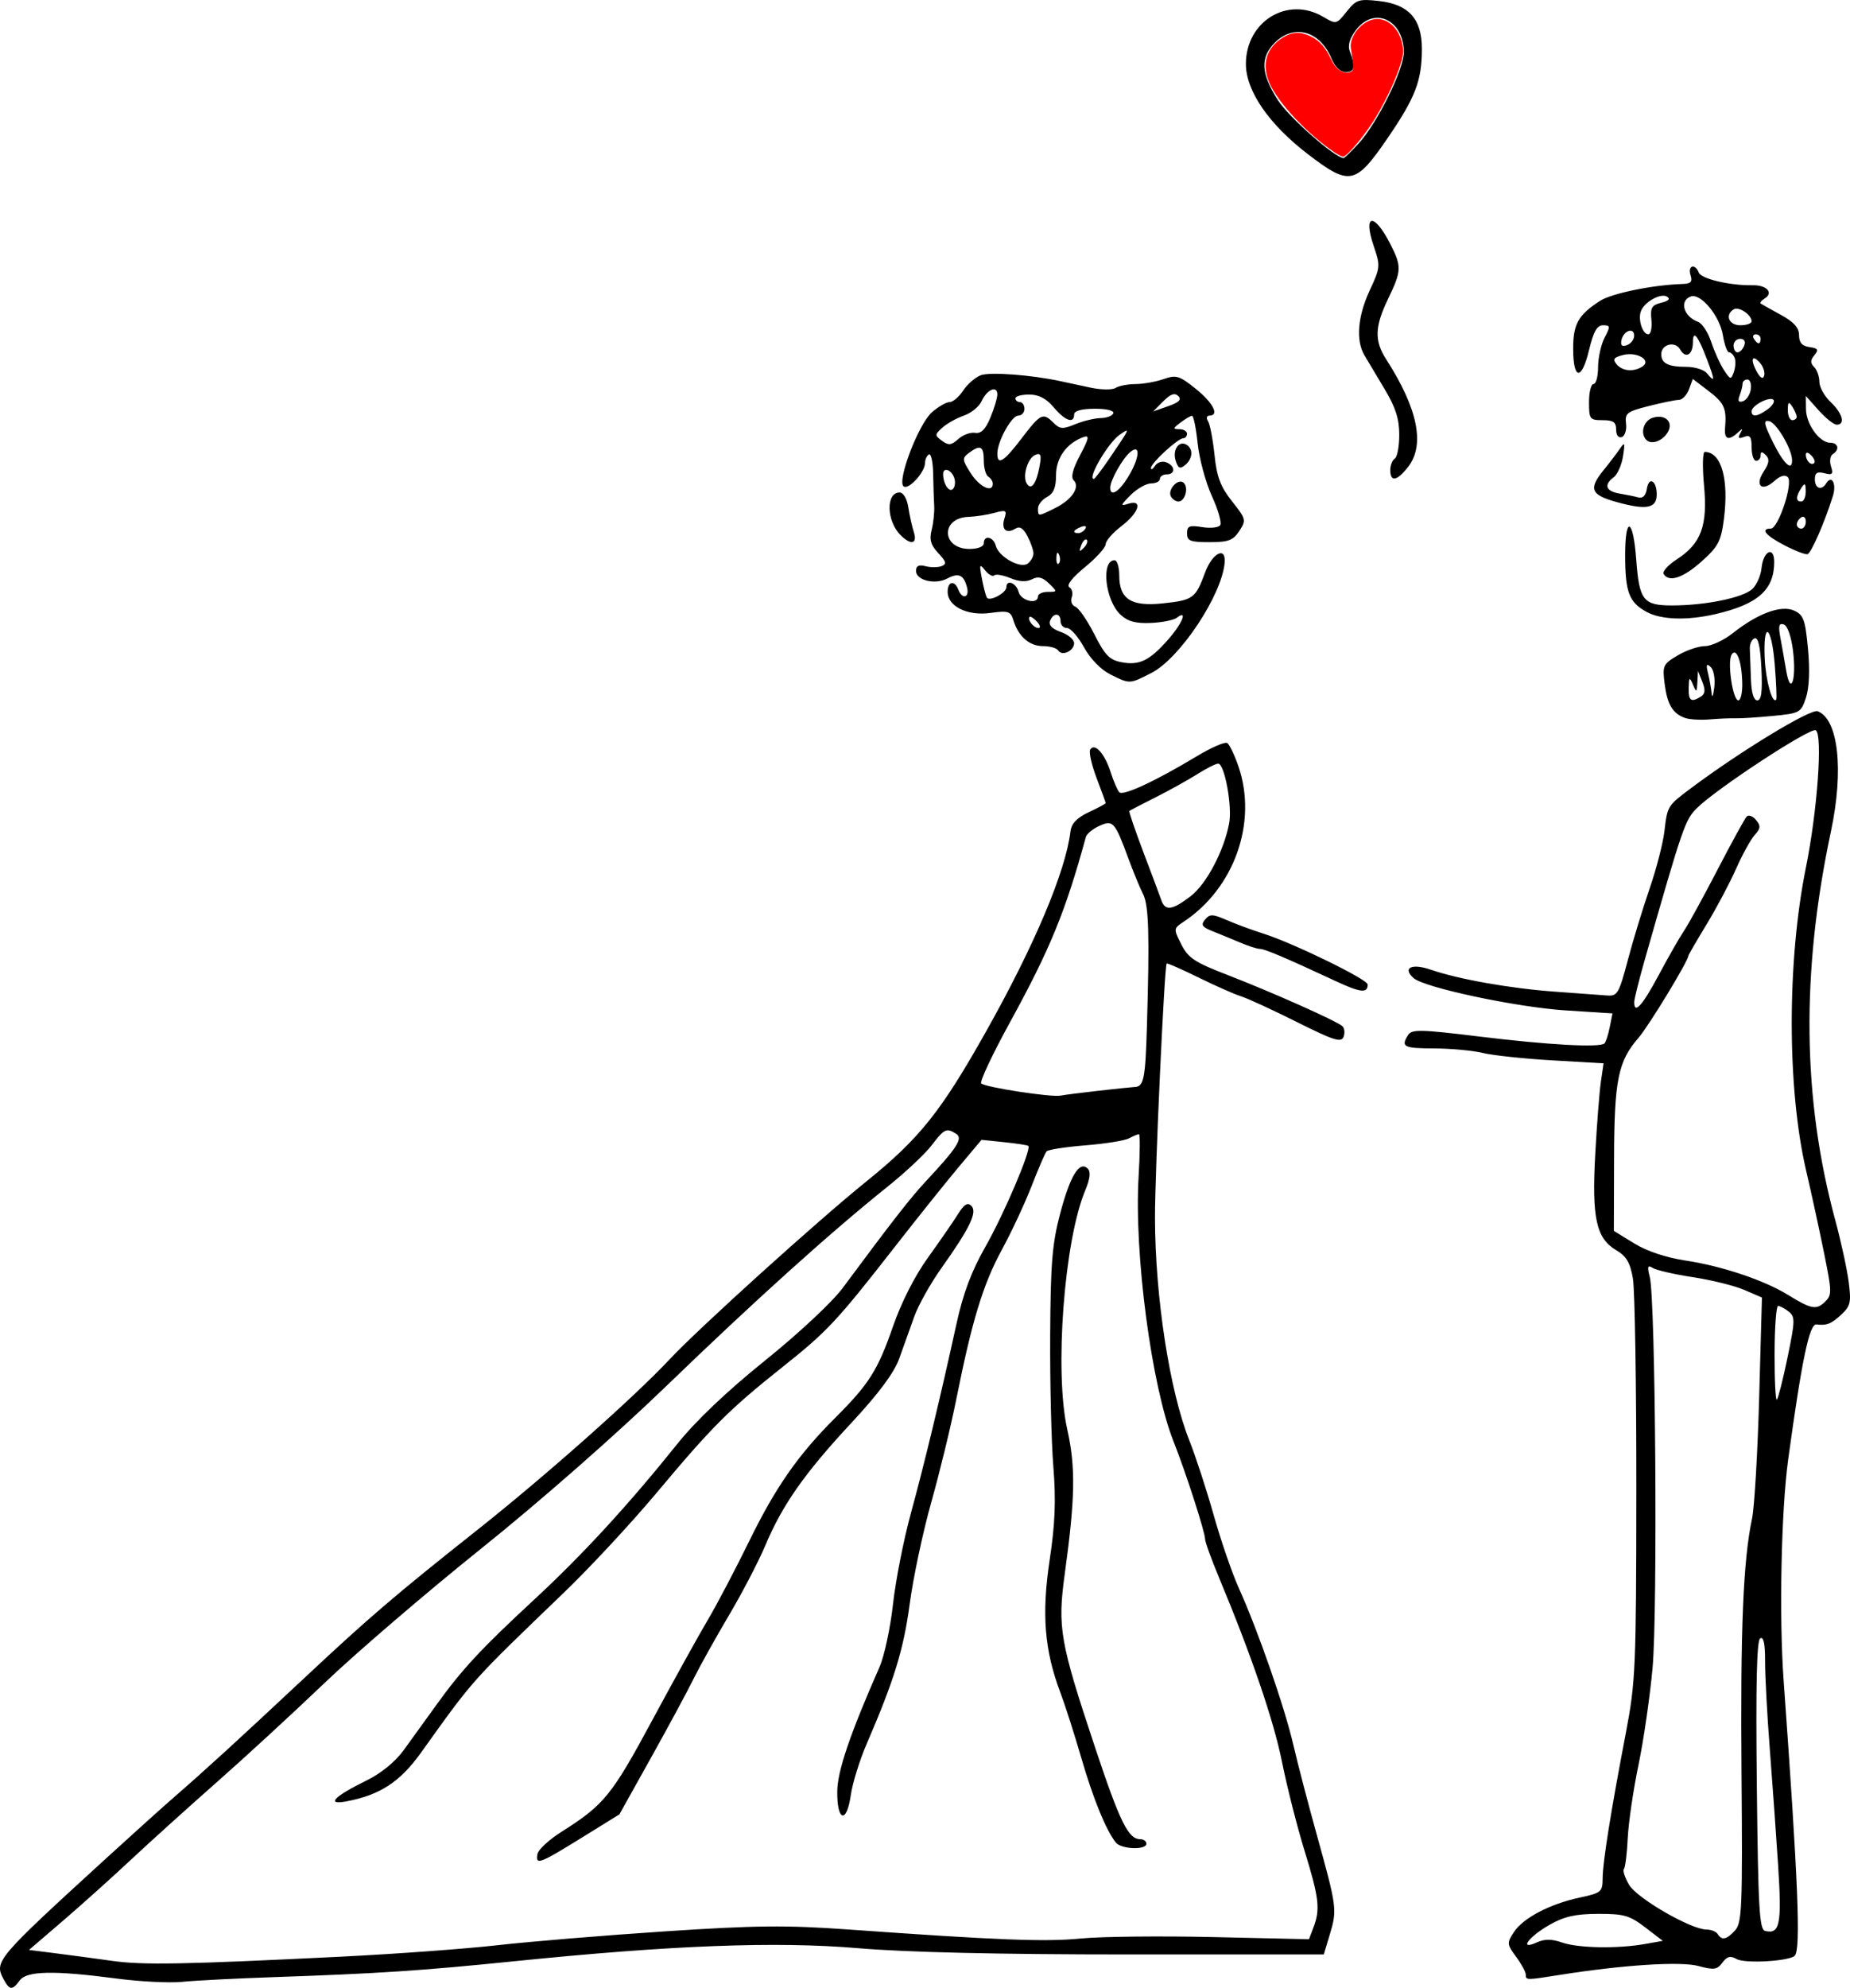 <?xml version="1.0" encoding="UTF-8" standalone="no"?>
<!-- Created with Inkscape (http://www.inkscape.org/) -->

<svg
   xmlns:dc="http://purl.org/dc/elements/1.1/"
   xmlns:cc="http://creativecommons.org/ns#"
   xmlns:rdf="http://www.w3.org/1999/02/22-rdf-syntax-ns#"
   xmlns:svg="http://www.w3.org/2000/svg"
   xmlns="http://www.w3.org/2000/svg"
   xmlns:sodipodi="http://sodipodi.sourceforge.net/DTD/sodipodi-0.dtd"
   xmlns:inkscape="http://www.inkscape.org/namespaces/inkscape"
   width="115.595mm"
   height="124.138mm"
   viewBox="0 0 409.587 439.86"
   id="svg2"
   version="1.1"
   inkscape:version="0.91 r13725"
   sodipodi:docname="novios.svg">
  <defs
     id="defs4" />
  <sodipodi:namedview
     id="base"
     pagecolor="#ffffff"
     bordercolor="#666666"
     borderopacity="1.0"
     inkscape:pageopacity="0.0"
     inkscape:pageshadow="2"
     inkscape:zoom="0.7"
     inkscape:cx="456.92483"
     inkscape:cy="59.429642"
     inkscape:document-units="px"
     inkscape:current-layer="layer1"
     showgrid="false"
     fit-margin-top="0"
     fit-margin-left="0"
     fit-margin-right="0"
     fit-margin-bottom="0"
     inkscape:window-width="1280"
     inkscape:window-height="776"
     inkscape:window-x="0"
     inkscape:window-y="24"
     inkscape:window-maximized="1" />
  <g
     inkscape:label="Layer 1"
     inkscape:groupmode="layer"
     id="layer1"
     transform="translate(-138.265,-158.461)">
    <path
       style="fill:#000000"
       d="m 139.051,596.396 c -2.106,-3.934 -1.638,-4.483 23.046,-27.029 5.761,-5.262 12.499,-11.322 14.974,-13.467 6.56,-5.686 13.931,-12.426 28.538,-26.096 14.363,-13.442 20.236,-18.468 38.147,-32.651 15.174,-12.015 34.904,-29.506 42.815,-37.955 6.4,-6.835 32.716,-30.615 43.5,-39.307 11.816,-9.524 16.576,-15.498 26.66,-33.456 10.633,-18.938 17.457,-35.135 18.537,-43.996 0.214,-1.761 1.409,-3.015 4.054,-4.258 2.062,-0.969 3.75,-1.871 3.749,-2.004 -2.8e-4,-0.133 -0.909,-2.633 -2.02,-5.555 -1.111,-2.922 -1.745,-5.757 -1.41,-6.299 0.974,-1.575 3.2,0.869 4.501,4.942 0.645,2.019 1.513,4.043 1.93,4.498 0.815,0.891 7.99,-2.442 17.24,-8.007 3.156,-1.899 6.152,-3.198 6.656,-2.886 0.505,0.312 1.634,2.672 2.511,5.244 4.212,12.361 -0.938,26.881 -12.173,34.321 -2.235,1.48 -2.242,1.547 -0.499,5 1.517,3.007 2.964,3.962 10.266,6.779 9.686,3.737 24.068,10.142 25.383,11.306 0.486,0.43 0.609,1.496 0.273,2.369 -0.512,1.334 -2.171,0.807 -10.383,-3.3 -5.375,-2.689 -10.898,-5.231 -12.273,-5.65 -1.375,-0.419 -5.604,-2.287 -9.398,-4.151 -3.794,-1.864 -6.994,-3.268 -7.112,-3.121 -0.508,0.637 -2.604,46.257 -2.586,56.269 0.032,17.529 3.247,38.332 7.621,49.31 1.383,3.47 3.806,10.895 5.385,16.5 1.579,5.605 4.092,12.89 5.584,16.19 4.194,9.276 10.087,26.203 12.012,34.5 0.957,4.125 3.304,13.125 5.216,20 4.445,15.983 4.53,16.626 2.912,22 l -1.355,4.5 -43.39,0 c -28.436,0 -49.011,-0.477 -59.701,-1.384 -18.172,-1.542 -41.192,-0.668 -76.188,2.893 -20.478,2.084 -30.051,2.717 -53,3.504 -8.525,0.292 -17.75,0.764 -20.5,1.049 -2.75,0.284 -9.275,-0.044 -14.5,-0.731 -13.896,-1.825 -19.886,-1.708 -21.441,0.419 -1.646,2.252 -2.246,2.204 -3.579,-0.288 z m 75.02,-4.985 c 11.825,-0.584 27.295,-1.72 34.378,-2.523 7.083,-0.804 23.733,-2.18 37,-3.058 20.108,-1.33 26.867,-1.4 40.622,-0.418 33.169,2.368 43.663,2.775 51.5,1.995 4.4,-0.438 17.562,-0.581 29.249,-0.317 l 21.249,0.479 1.001,-2.632 c 1.532,-4.031 1.248,-6.453 -1.994,-16.986 -1.647,-5.352 -3.884,-14.164 -4.97,-19.583 -1.849,-9.223 -6.757,-23.582 -13.951,-40.821 -1.696,-4.063 -3.083,-7.894 -3.083,-8.512 0,-1.548 -4.319,-14.913 -6.981,-21.6 -4.88,-12.262 -8.756,-41.587 -7.742,-58.581 0.309,-5.181 0.343,-9.419 0.076,-9.419 -0.267,0 -1.255,0.412 -2.194,0.914 -0.94,0.503 -5.298,1.202 -9.684,1.553 -4.387,0.351 -8.246,0.952 -8.577,1.336 -0.331,0.383 -1.826,3.847 -3.323,7.697 -1.497,3.85 -4.452,10.174 -6.567,14.053 -4.146,7.606 -6.612,15.678 -10.064,32.947 -1.209,6.05 -3.71,16.354 -5.558,22.898 -1.848,6.544 -3.999,16.669 -4.782,22.5 -1.362,10.154 -3.429,16.872 -9.57,31.102 -1.543,3.575 -3.114,8.664 -3.491,11.31 -0.908,6.373 -3.067,5.717 -2.983,-0.907 0.057,-4.544 2.801,-12.61 9.359,-27.515 1.062,-2.413 2.404,-8.663 2.982,-13.888 0.578,-5.225 2.345,-14.225 3.927,-20 2.978,-10.874 6.523,-25.587 10.119,-42 1.491,-6.803 3.317,-11.667 6.434,-17.134 4.126,-7.237 10.248,-21.633 9.476,-22.284 -0.198,-0.166 -2.609,-0.535 -5.359,-0.818 l -5,-0.516 -5,5.953 c -2.75,3.274 -8.925,10.981 -13.723,17.126 -13.416,17.184 -15.298,19.203 -25.39,27.237 -11.844,9.429 -15.491,13.075 -27.887,27.876 -5.5,6.567 -14.706,16.467 -20.459,22 -20.78,19.987 -19.82,18.912 -31.623,35.392 -4.659,6.506 -9.115,9.41 -16.578,10.807 -4.56,0.854 -2.648,-1.137 4.389,-4.569 3.253,-1.587 6.417,-4.141 8.27,-6.675 1.651,-2.258 4.905,-6.758 7.232,-10 5.694,-7.934 9.925,-12.488 21.873,-23.544 10.581,-9.792 20.817,-20.926 31.529,-34.296 4.127,-5.151 10.974,-11.656 19.468,-18.495 7.475,-6.019 14.855,-12.913 17.184,-16.054 10.868,-14.653 15.008,-19.963 18.383,-23.577 6.953,-7.444 8.286,-9.527 6.731,-10.511 -2.165,-1.37 -2.612,-1.162 -5.434,2.539 -1.45,1.901 -5.86,6.034 -9.801,9.185 -12.524,10.014 -29.502,25.308 -49.012,44.15 -11.098,10.718 -28.038,25.581 -40.916,35.897 -12.087,9.683 -27.678,23.052 -34.648,29.709 -6.97,6.657 -17.781,16.603 -24.025,22.103 -6.244,5.5 -14.775,13.203 -18.958,17.117 -4.183,3.914 -10.954,9.989 -15.047,13.5 l -7.442,6.383 5.942,0.751 c 3.268,0.413 8.867,1.163 12.442,1.667 6.836,0.964 15.789,0.799 51,-0.94 z m 43.189,-22.722 c 0.185,-0.959 2.58,-3.163 5.323,-4.896 9.43,-5.961 11.114,-8.028 20.062,-24.634 4.809,-8.924 10.35,-18.925 12.314,-22.225 1.964,-3.3 6.104,-11.175 9.199,-17.5 5.832,-11.918 10.85,-19.101 19.053,-27.271 7.412,-7.383 9.414,-10.54 12.695,-20.017 1.901,-5.49 4.848,-11.295 7.853,-15.47 2.646,-3.675 5.628,-7.994 6.627,-9.596 1.344,-2.156 2.109,-2.621 2.94,-1.79 1.373,1.373 -0.346,4.94 -6.633,13.765 -2.398,3.367 -5.105,8.2 -6.015,10.741 -0.91,2.541 -2.403,6.708 -3.318,9.261 -1.136,3.171 -4.495,7.688 -10.603,14.259 -10.386,11.173 -15.225,18.062 -19.051,27.118 -1.51,3.575 -5.145,10.55 -8.078,15.5 -2.932,4.95 -6.442,11.25 -7.8,14 -1.357,2.75 -5.609,10.625 -9.447,17.5 l -6.979,12.5 -8.416,5.212 c -9.29,5.753 -10.218,6.091 -9.727,3.544 z m 128.054,-2.506 c -2.172,-2.711 -5.021,-9.689 -7.654,-18.75 -1.518,-5.225 -3.611,-11.75 -4.651,-14.5 -3.503,-9.269 -4.152,-17.322 -2.357,-29.246 1.22,-8.106 1.421,-13.216 0.817,-20.754 -0.441,-5.5 -0.755,-18.55 -0.698,-29 0.088,-15.938 0.446,-20.287 2.221,-26.983 2.219,-8.37 4.279,-11.717 6.095,-9.901 0.707,0.707 0.528,2.232 -0.57,4.861 -4.653,11.137 -6.827,40.043 -3.971,52.806 1.884,8.422 1.771,15.146 -0.539,31.961 -1.639,11.934 -1.101,15.019 6.722,38.505 5.499,16.508 7.347,20.252 9.997,20.252 0.74,0 1.345,0.45 1.345,1 0,1.44 -5.568,1.234 -6.757,-0.25 z m -3.743,-166.373 c 3.85,-0.431 7.45,-0.805 8,-0.83 1.928,-0.089 2.281,-1.898 2.622,-13.426 0.6,-20.258 0.411,-26.76 -0.846,-29.223 -0.673,-1.319 -2.138,-4.872 -3.255,-7.897 -3.023,-8.19 -3.397,-8.605 -6.477,-7.202 -1.43,0.651 -2.754,1.751 -2.944,2.443 -4.502,16.48 -7.912,24.797 -16.83,41.051 -3.86,7.036 -6.711,13.1 -6.336,13.475 0.854,0.855 15.533,3.108 17.566,2.697 0.825,-0.167 4.65,-0.656 8.5,-1.088 z m 20.273,-43.017 c 3.502,-2.671 7.367,-9.962 8.558,-16.145 0.722,-3.746 -1.022,-13.215 -2.434,-13.215 -0.515,0 -2.622,1.064 -4.681,2.364 -2.059,1.3 -6.213,3.604 -9.23,5.12 -3.017,1.516 -5.607,2.861 -5.754,2.988 -0.148,0.127 1.251,4.236 3.107,9.13 1.857,4.894 3.651,9.686 3.987,10.648 0.842,2.412 2.399,2.197 6.447,-0.89 z m 74.227,238.6 c 0,-0.572 -0.967,-2.349 -2.149,-3.948 -2.04,-2.76 -2.065,-3.036 -0.485,-5.447 2.055,-3.136 7.95,-6.225 14.602,-7.652 4.751,-1.019 5.034,-1.257 5.05,-4.247 0.02,-3.593 1.781,-14.627 5.135,-32.167 2.162,-11.309 2.296,-14.418 2.321,-54 0.015,-23.1 -0.325,-44.049 -0.755,-46.553 -0.605,-3.524 -1.436,-4.94 -3.677,-6.263 -4.447,-2.627 -5.438,-7.109 -4.672,-21.135 0.362,-6.627 0.926,-13.889 1.254,-16.139 l 0.597,-4.091 -11.36,-0.657 c -6.248,-0.361 -13.16,-1.097 -15.36,-1.635 -2.2,-0.538 -7.037,-0.989 -10.75,-1.002 -6.829,-0.024 -7.462,-0.35 -5.795,-2.985 0.807,-1.277 2.798,-1.232 15.735,0.349 15.263,1.865 26.76,2.497 27.734,1.522 0.306,-0.306 0.829,-1.924 1.164,-3.597 l 0.608,-3.041 -10.348,-0.662 c -10.907,-0.698 -31.397,-5.055 -33.716,-7.17 -2.495,-2.275 -0.381,-3.292 3.83,-1.841 6.177,2.128 17.646,4.155 27.538,4.868 4.95,0.356 10.117,0.735 11.483,0.841 2.298,0.178 2.641,-0.405 4.6,-7.807 1.164,-4.4 3.335,-11.525 4.824,-15.833 1.489,-4.308 2.963,-9.999 3.277,-12.647 0.672,-5.677 0.671,-5.674 5.814,-9.526 11.012,-8.247 26.554,-17.688 28.126,-17.085 4.581,1.758 5.823,13.011 2.935,26.591 -6.632,31.186 -6.322,59.164 0.951,86 1.267,4.675 2.606,10.812 2.975,13.638 0.592,4.531 0.404,5.387 -1.596,7.25 -2.228,2.075 -3.256,2.486 -5.535,2.211 -1.565,-0.189 -3.227,7.747 -6.263,29.901 -1.548,11.292 -2.029,34.757 -1.004,48.913 3.213,44.357 3.826,59.508 2.459,60.874 -1.218,1.218 -11.014,1.78 -12.858,0.737 -1.393,-0.787 -2.122,-0.605 -3.157,0.79 -1.164,1.569 -1.88,1.67 -5.306,0.747 -3.966,-1.068 -16.721,-0.249 -30.726,1.972 -7.486,1.187 -7.5,1.187 -7.5,-0.074 z m 8.071,-7.085 c 3.564,1.242 12.28,1.391 18.346,0.314 l 3.917,-0.696 -3.917,-2.996 c -3.435,-2.627 -4.718,-2.994 -10.418,-2.976 -4.985,0.016 -7.48,0.577 -10.704,2.408 -4.694,2.666 -6.95,5.782 -2.826,3.903 1.716,-0.782 3.269,-0.77 5.601,0.043 z m 38.289,-2.72 c 1.501,-1.658 1.643,-5.182 1.405,-34.75 -0.258,-32.023 0.362,-47.023 2.329,-56.349 0.528,-2.506 1.238,-14.536 1.576,-26.733 l 0.615,-22.177 -3.893,-1.682 c -2.141,-0.925 -7.268,-2.197 -11.393,-2.826 -4.125,-0.629 -8.128,-1.547 -8.895,-2.04 -1.129,-0.725 -1.253,-0.343 -0.651,2.003 1.27,4.949 1.762,73.961 0.617,86.512 -0.583,6.389 -1.989,16.064 -3.125,21.501 -1.136,5.437 -2.204,12.714 -2.374,16.171 -0.169,3.457 -0.552,6.529 -0.85,6.826 -0.298,0.298 0.205,1.845 1.118,3.438 1.72,3.003 13.732,9.95 17.203,9.95 1.011,0 2.116,0.45 2.456,1 0.906,1.466 1.981,1.231 3.86,-0.845 z m 9.52,-14.155 c -0.443,-6.875 -1.28,-18.575 -1.859,-26 -0.58,-7.425 -1.047,-16.114 -1.038,-19.309 0.011,-3.963 -0.332,-5.594 -1.08,-5.131 -0.77,0.476 -0.994,10.155 -0.75,32.53 0.297,27.291 0.561,31.904 1.847,32.213 3.251,0.784 3.706,-1.478 2.88,-14.303 z m 2.083,-112.647 c 1.674,-8.074 1.695,-8.962 0.245,-10.103 -0.875,-0.688 -1.931,-1.25 -2.347,-1.25 -0.416,0 -0.766,4.786 -0.778,10.636 -0.012,5.85 0.218,10.396 0.512,10.103 0.294,-0.294 1.36,-4.517 2.369,-9.386 z m 8.121,-22.853 c -0.999,-4.95 -2.811,-13.275 -4.027,-18.5 -4.216,-18.119 -4.233,-46.273 -0.038,-67 2.547,-12.587 3.754,-29.404 2.18,-30.377 -1.163,-0.719 -22.013,12.935 -26.336,17.247 -2.591,2.584 -3.096,4.051 -11.408,33.13 -1.336,4.675 -2.435,9.062 -2.442,9.75 -0.028,2.841 1.786,0.839 5.439,-6 2.129,-3.987 4.638,-8.375 5.575,-9.75 0.937,-1.375 4.272,-7.45 7.411,-13.5 3.139,-6.05 6.054,-11.357 6.477,-11.792 0.423,-0.436 1.353,-0.09 2.065,0.769 1.072,1.292 1.02,1.866 -0.302,3.326 -0.879,0.971 -2.733,4.333 -4.121,7.471 -1.388,3.138 -4.331,8.682 -6.54,12.318 -2.209,3.637 -4.017,6.751 -4.017,6.92 0,1.114 -8.787,15.568 -11.035,18.152 -4.534,5.21 -5.372,9.352 -5.421,26.785 l -0.044,15.949 4.5,2.763 c 2.849,1.749 7.068,3.15 11.5,3.819 7.914,1.194 17.309,4.345 22.5,7.548 5.159,3.182 6.322,3.41 8.2,1.606 1.6,-1.537 1.593,-2.164 -0.116,-10.633 z M 433.964,375.548 c -10.872,-5.069 -15.687,-7.115 -16.75,-7.115 -0.591,0 -2.552,-0.627 -4.358,-1.394 -1.806,-0.767 -4.567,-1.903 -6.136,-2.525 -2.337,-0.926 -2.635,-1.392 -1.651,-2.578 1.045,-1.26 1.674,-1.241 4.852,0.14 2.008,0.873 5.604,2.201 7.992,2.952 6.588,2.07 23.159,10.143 23.159,11.282 0,1.982 -1.587,1.812 -7.108,-0.763 z m 77.312,-58.235 c -2.718,-1.006 -3.884,-2.985 -4.468,-7.59 -0.504,-3.968 -0.336,-4.328 2.922,-6.25 1.901,-1.122 4.604,-2.04 6.006,-2.04 1.402,0 4.189,-1.298 6.193,-2.884 5.531,-4.378 10.707,-6.272 13.571,-4.968 2.059,0.938 2.447,2.011 3.05,8.445 0.439,4.683 0.276,8.626 -0.446,10.814 -1.099,3.329 -1.345,3.464 -7.334,4.041 -3.408,0.328 -7.097,0.563 -8.197,0.523 -1.1,-0.041 -3.693,0.069 -5.761,0.245 -2.069,0.176 -4.559,0.024 -5.535,-0.337 z m 3.577,-4.723 c 0.929,-0.59 1.015,-1.478 0.313,-3.235 l -0.968,-2.422 -0.134,2.5 c -0.123,2.303 -0.201,2.343 -0.993,0.5 -0.762,-1.772 -0.867,-1.687 -0.93,0.75 -0.073,2.857 0.537,3.286 2.711,1.906 z m 2.156,-6.534 c -0.931,-0.864 -1.066,-0.548 -0.587,1.377 0.342,1.375 0.701,3.4 0.796,4.5 0.096,1.1 0.359,0.48 0.587,-1.377 0.23,-1.88 -0.123,-3.875 -0.796,-4.5 z m 6.993,3.627 c -0.091,-4.851 -1.292,-8.09 -2.36,-6.363 -0.998,1.614 0.256,10.113 1.492,10.113 0.516,0 0.907,-1.688 0.868,-3.75 z m 4.236,-3.303 c -0.226,-4.778 -0.708,-6.933 -1.491,-6.672 -0.636,0.212 -1.117,1.249 -1.068,2.305 0.049,1.056 0.157,4.057 0.241,6.67 0.098,3.051 0.599,4.751 1.402,4.752 0.914,0.002 1.16,-1.897 0.916,-7.055 z m 2.945,-0.947 c -0.707,-8.687 -2.604,-9.778 -2.21,-1.271 0.229,4.934 1.681,10.14 2.541,9.107 0.154,-0.185 0.005,-3.711 -0.331,-7.836 z m 4.059,-2.935 c -0.399,-3.222 -1.227,-5.587 -2.051,-5.861 -1.07,-0.356 -1.24,0.303 -0.754,2.918 0.346,1.858 0.921,5.116 1.279,7.241 0.991,5.884 2.323,2.132 1.526,-4.298 z m -151.164,5.183 c -2.104,-1.053 -4.422,-3.44 -5.825,-5.998 -1.282,-2.337 -2.972,-4.25 -3.755,-4.25 -0.784,0 -1.425,-0.675 -1.425,-1.5 0,-1.904 -1.611,-1.957 -2.332,-0.077 -0.357,0.929 0.474,1.779 2.393,2.448 1.617,0.564 2.939,1.675 2.939,2.47 0,1.735 -2.691,2.968 -3.527,1.615 -0.325,-0.526 -1.845,-0.956 -3.377,-0.956 -2.993,0 -5.448,-2.15 -6.536,-5.723 -0.606,-1.991 -1.137,-2.16 -5.092,-1.618 -5.112,0.701 -9.468,-1.453 -9.468,-4.683 0,-2.325 1.534,-2.634 2.362,-0.477 0.864,2.252 2.531,1.806 1.924,-0.516 -0.723,-2.765 -1.871,-3.277 -4.358,-1.946 -2.69,1.44 -6.928,0.416 -6.928,-1.674 0,-1.13 0.614,-1.437 2.096,-1.049 1.153,0.302 2.752,0.296 3.554,-0.011 1.183,-0.454 1.047,-0.997 -0.723,-2.881 -1.671,-1.779 -2.015,-2.976 -1.472,-5.122 0.39,-1.541 0.645,-3.926 0.566,-5.301 -0.079,-1.375 -0.183,-4.622 -0.233,-7.216 -0.05,-2.594 -0.473,-4.48 -0.94,-4.191 -0.467,0.289 -0.85,1.124 -0.85,1.855 0,2.028 -3.539,5.955 -4.712,5.229 -1.627,-1.005 3.239,-13.81 6.243,-16.428 1.42,-1.238 3.18,-2.25 3.911,-2.25 0.731,0 2.08,-1.145 2.997,-2.545 0.917,-1.4 2.672,-2.926 3.899,-3.393 2.015,-0.766 11.226,-0.08 17.663,1.317 1.375,0.298 4.381,0.944 6.679,1.435 2.299,0.491 4.774,0.515 5.5,0.055 0.726,-0.461 2.716,-0.844 4.422,-0.853 1.705,-0.008 4.498,-0.502 6.206,-1.098 2.807,-0.979 3.493,-0.771 7.149,2.167 3.847,3.092 5.272,5.915 2.985,5.915 -0.596,0 -0.718,0.547 -0.28,1.25 0.428,0.688 1.069,4.033 1.423,7.434 0.51,4.889 1.322,7.04 3.881,10.271 3.112,3.929 3.174,4.183 1.613,6.566 -1.368,2.089 -2.407,2.479 -6.601,2.479 -4.256,0 -4.977,-0.28 -4.977,-1.937 0,-1.641 0.515,-1.854 3.373,-1.39 1.855,0.301 3.652,0.096 3.993,-0.457 0.341,-0.552 -0.501,-3.453 -1.871,-6.446 -1.37,-2.993 -2.781,-8.216 -3.136,-11.606 -0.354,-3.39 -0.918,-6.15 -1.252,-6.132 -0.334,0.018 -1.481,0.693 -2.549,1.5 -1.693,1.28 -1.725,1.468 -0.25,1.468 0.93,0 1.691,0.45 1.691,1 0,0.55 -0.369,1 -0.82,1 -1.188,0 -7.183,5.513 -7.165,6.589 0.008,0.501 0.413,0.283 0.899,-0.485 0.486,-0.768 1.604,-1.119 2.485,-0.781 2.023,0.776 2.095,2.677 0.101,2.677 -0.825,0 -1.5,0.45 -1.5,1 0,0.55 -0.88,1 -1.955,1 -1.075,0 -3.114,1.16 -4.532,2.578 -2.246,2.246 -2.316,2.495 -0.545,1.933 3.334,-1.058 2.439,1.942 -1.468,4.922 -1.925,1.468 -3.5,3.267 -3.5,3.998 0,0.731 -2.064,3.02 -4.586,5.087 -2.837,2.325 -4.159,4.022 -3.466,4.45 0.616,0.381 0.854,1.386 0.529,2.233 -0.328,0.854 0.029,1.779 0.798,2.074 0.764,0.293 2.66,3.044 4.213,6.113 2.355,4.654 3.36,5.68 6.062,6.187 3.924,0.736 6.193,-0.379 10.313,-5.072 3.135,-3.571 4.37,-6.7 1.887,-4.783 -0.688,0.531 -3.286,1.052 -5.775,1.157 -3.35,0.142 -5.09,-0.336 -6.704,-1.839 -3.402,-3.17 -4.362,-12.038 -1.303,-12.038 0.567,0 1.031,1.505 1.031,3.345 0,5.265 2.62,6.946 9.658,6.196 6.708,-0.715 7.223,-1.09 9.334,-6.805 1.604,-4.342 4.643,-5.905 4.347,-2.236 -0.579,7.176 -9.905,21.218 -16.237,24.448 -4.863,2.481 -4.746,2.477 -9.096,0.3 z M 367.861,296.034 c -0.709,-0.77 -1.447,-1.249 -1.64,-1.067 -0.593,0.563 0.91,2.466 1.949,2.466 0.539,0 0.4,-0.63 -0.309,-1.399 z m -6.789,-7.636 c 0,-1.807 2.185,-0.972 2.71,1.035 0.525,2.006 4.29,2.884 4.29,1 0,-0.55 0.979,-1 2.175,-1 2.144,0 2.148,-0.026 0.25,-1.872 -1.43,-1.39 -2.399,-1.626 -3.766,-0.916 -1.229,0.638 -2.818,0.55 -4.782,-0.263 -1.618,-0.67 -3.22,-0.94 -3.56,-0.599 -0.34,0.34 -1.247,-0.161 -2.015,-1.115 -1.239,-1.539 -1.321,-1.341 -0.731,1.766 0.366,1.925 0.864,3.839 1.108,4.253 0.571,0.969 4.322,-1.016 4.322,-2.288 z m 6,-7.473 c 0,-0.695 -0.592,-2.405 -1.316,-3.8 -0.927,-1.786 -1.726,-2.284 -2.702,-1.68 -1.996,1.234 -3.168,0.15 -2.412,-2.232 0.587,-1.849 0.368,-1.974 -2.209,-1.266 -1.573,0.432 -4.161,0.831 -5.751,0.886 -6.22,0.216 -5.979,7.1 0.249,7.1 1.846,0 3.141,-0.515 3.141,-1.25 0,-1.91 2.125,-1.487 2.652,0.528 0.649,2.483 5.501,5.178 7.098,3.944 0.688,-0.531 1.25,-1.535 1.25,-2.229 z m 5.683,0.321 c -0.319,-0.798 -0.556,-0.561 -0.604,0.604 -0.043,1.054 0.193,1.645 0.525,1.312 0.332,-0.332 0.368,-1.195 0.079,-1.917 z m 6.124,-3.339 c -0.308,-0.308 -0.867,0.247 -1.243,1.233 -0.543,1.425 -0.428,1.54 0.56,0.56 0.683,-0.678 0.991,-1.485 0.683,-1.793 z m -0.314,-2.462 c 0.35,-0.567 -0.051,-0.735 -0.941,-0.393 -1.732,0.665 -2.049,1.382 -0.611,1.382 0.518,0 1.216,-0.445 1.552,-0.989 z m -6.641,-4.587 c 3.688,-1.84 5.537,-4.635 4.05,-6.122 -0.672,-0.672 -0.201,-2.515 1.426,-5.576 1.957,-3.681 2.113,-4.46 0.801,-4 -3.735,1.31 -6.13,4.596 -6.13,8.413 0,2.767 -0.54,4.08 -2,4.861 -1.1,0.589 -2,1.73 -2,2.535 0,1.812 -0.004,1.812 3.852,-0.111 z m -22.426,-6.757 c -0.677,-1.764 -2.426,-2.304 -2.426,-0.749 0,2.148 1.317,4.165 2.166,3.316 0.495,-0.495 0.612,-1.65 0.26,-2.567 z m 38.493,-0.035 c 2.581,-4.177 2.893,-7.55 0.516,-5.577 -1.729,1.435 -4.434,6.251 -4.434,7.896 0,2.09 1.882,0.977 3.918,-2.318 z m -29.918,1.427 c 0,-0.518 -0.45,-1.219 -1,-1.559 -0.55,-0.34 -1,-1.941 -1,-3.559 0,-3.216 -0.741,-3.597 -3.288,-1.691 -1.546,1.157 -1.515,1.492 0.407,4.5 1.941,3.036 4.881,4.427 4.881,2.309 z m 10.334,-3.765 c 0.478,-2.562 0.302,-3.092 -0.876,-2.64 -1.726,0.662 -2.961,4.722 -1.939,6.376 0.975,1.577 2.103,0.081 2.815,-3.736 z m 15.283,-1.525 c 4.863,-7.137 4.915,-7.255 2.449,-5.528 -2.571,1.801 -7.218,9.759 -5.699,9.759 0.202,0 1.664,-1.904 3.25,-4.231 z m -19.215,-4.769 c 4.191,-5.496 4.71,-5.745 7.062,-3.393 1.388,1.388 2.038,1.428 4.777,0.294 1.744,-0.722 4.278,-1.333 5.632,-1.357 1.354,-0.024 2.615,-0.506 2.803,-1.07 0.201,-0.603 -1.515,-1.016 -4.164,-1 -2.922,0.017 -4.507,0.466 -4.509,1.277 -0.005,2.101 -2.006,1.4 -4.516,-1.583 -1.659,-1.971 -3.313,-2.833 -5.435,-2.833 -1.678,0 -3.051,0.375 -3.051,0.833 0,0.458 0.45,0.833 1,0.833 0.55,0 1,0.675 1,1.5 0,0.825 -0.624,1.5 -1.386,1.5 -1.473,0 -4.614,5.719 -4.614,8.401 0,2.707 1.431,1.806 5.402,-3.401 z m -10.331,-1.193 c 1.327,0.219 2.293,-0.741 3.392,-3.372 0.845,-2.023 1.537,-4.336 1.537,-5.14 0,-2.075 -2.315,-1.075 -3.479,1.502 -0.539,1.192 -2.309,2.631 -3.935,3.198 -1.626,0.567 -3.768,1.766 -4.761,2.664 -1.712,1.549 -1.715,1.7 -0.065,2.911 1.444,1.059 2.057,0.992 3.599,-0.397 1.022,-0.921 2.693,-1.536 3.713,-1.367 z m 44.994,-8.142 c -0.782,-0.782 -1.714,-0.459 -3.326,1.157 l -2.239,2.244 3.326,-1.157 c 2.394,-0.833 3.021,-1.461 2.239,-2.244 z m 103.71,47.777 c -3.916,-2.125 -4.775,-4.388 -4.775,-12.575 0,-8.884 1.773,-8.229 2.446,0.903 0.671,9.108 1.544,10.231 7.953,10.231 7.307,0 15.602,-1.691 17.726,-3.613 0.97,-0.878 1.901,-2.977 2.07,-4.665 0.378,-3.8 2.806,-4.971 2.806,-1.353 0,6.176 -3.619,9.383 -13.042,11.554 -6.236,1.437 -11.982,1.254 -15.183,-0.483 z m 3.746,-8.407 c -0.328,-0.531 0.99,-1.994 2.93,-3.25 5.386,-3.488 6.844,-7.455 6.01,-16.352 -0.383,-4.088 -0.306,-7.426 0.171,-7.417 3.693,0.065 5.38,6.06 4.217,14.985 -0.624,4.786 -1.261,5.987 -4.912,9.25 -4.111,3.675 -7.229,4.706 -8.417,2.784 z m 26.757,-6.341 c -4.193,-2.178 -5.424,-3.684 -3.028,-3.703 1.681,-0.013 5.013,-10.127 3.752,-11.388 -0.606,-0.606 -1.67,-0.307 -2.915,0.82 -2.788,2.523 -4.481,1.111 -2.427,-2.025 1.233,-1.882 1.354,-2.783 0.489,-3.648 -0.865,-0.865 -1.149,-0.852 -1.149,0.051 0,0.66 -0.45,1.2 -1,1.2 -0.55,0 -1,-1.336 -1,-2.969 0,-2.358 -0.342,-2.837 -1.664,-2.33 -1.236,0.474 -1.455,0.273 -0.853,-0.781 0.656,-1.15 0.555,-1.182 -0.536,-0.17 -2.021,1.876 -3.045,1.514 -2.829,-1 0.374,-4.354 -0.15,-5.537 -3.628,-8.19 l -3.51,-2.678 -0.852,2.304 c -0.469,1.267 -1.476,2.313 -2.24,2.325 -0.763,0.012 -3.775,0.628 -6.694,1.369 -4.818,1.224 -5.278,1.582 -5,3.897 0.169,1.402 -0.256,2.739 -0.943,2.97 -0.735,0.247 -1.25,-0.438 -1.25,-1.663 0,-1.648 -0.627,-2.083 -3,-2.083 -2.833,0 -3,-0.222 -3,-4 0,-2.2 0.45,-4 1,-4 0.55,0 1.003,-1.688 1.006,-3.75 0.003,-2.062 0.652,-4.987 1.441,-6.5 1.308,-2.508 1.278,-2.75 -0.346,-2.75 -1.333,0 -2.114,1.39 -3.107,5.528 -1.625,6.773 -3.489,6.615 -3.506,-0.296 -0.013,-5.492 1.116,-7.509 5.955,-10.631 2.597,-1.676 11.795,-3.552 18.342,-3.742 1.776,-0.051 2.151,-0.488 1.683,-1.962 -0.679,-2.14 1.033,-2.642 1.84,-0.54 0.529,1.379 6.972,2.885 11.911,2.784 3.1,-0.063 4.701,1.673 2.69,2.916 -0.742,0.459 -1.137,0.977 -0.878,1.151 0.259,0.174 2.271,1.302 4.471,2.506 2.871,1.571 4,2.838 4,4.487 0,1.639 0.662,2.392 2.308,2.625 1.903,0.27 2.095,0.584 1.092,1.792 -0.921,1.11 -0.935,1.746 -0.058,2.623 0.637,0.637 1.158,2.114 1.158,3.283 0,1.169 1.125,3.183 2.5,4.474 2.627,2.468 3.306,5 1.339,5 -0.638,0 -2.438,-1.431 -4,-3.18 l -2.839,-3.18 0.033,2.93 c 0.038,3.331 3.004,7.43 5.377,7.43 1.793,0 2.129,1.549 0.549,2.525 -0.572,0.354 -0.746,1.571 -0.386,2.705 0.549,1.729 0.313,1.973 -1.459,1.509 -1.606,-0.42 -2.114,-0.095 -2.114,1.354 0,2.041 1.476,2.564 2.51,0.89 1.226,-1.984 2.331,0.08 1.488,2.78 -1.823,5.839 -4.809,12.671 -5.633,12.891 -0.476,0.127 -2.765,-0.756 -5.087,-1.962 z m 4.722,-5.252 c 0,-0.857 -0.45,-1.281 -1,-0.941 -0.55,0.34 -1,1.041 -1,1.559 0,0.518 0.45,0.941 1,0.941 0.55,0 1,-0.702 1,-1.559 z m -0.015,-6.691 c -0.012,-1.819 -0.201,-1.963 -0.985,-0.75 -1.253,1.939 -1.253,3 0,3 0.55,0 0.993,-1.012 0.985,-2.25 z m -3.033,-7 c -0.096,-2.507 -3.501,-8.232 -5.076,-8.535 -1.337,-0.258 -1.184,0.564 0.881,4.737 2.368,4.786 4.301,6.535 4.196,3.799 z m 4.231,-0.967 c -0.718,-0.718 -1.183,-0.777 -1.183,-0.15 0,1.335 1.183,2.517 1.85,1.85 0.284,-0.284 -0.016,-1.049 -0.667,-1.7 z m -3.199,-8.533 c -0.008,-0.412 -0.452,-1.425 -0.985,-2.25 -0.784,-1.213 -0.972,-1.069 -0.985,0.75 -0.008,1.238 0.435,2.25 0.985,2.25 0.55,0 0.993,-0.338 0.985,-0.75 z m -6.427,-1.668 c 1.067,-0.78 1.641,-1.716 1.277,-2.081 -0.843,-0.843 -4.834,1.25 -4.834,2.534 0,1.363 1.299,1.198 3.557,-0.453 z m -3.738,-4.41 c 0.176,-1.194 -0.162,-2.172 -0.75,-2.172 -0.588,0 -1.07,0.413 -1.07,0.918 0,0.505 -0.297,1.691 -0.659,2.636 -0.463,1.206 -0.239,1.58 0.75,1.253 0.775,-0.256 1.553,-1.442 1.729,-2.636 z m -9.704,-6.626 c -2.019,-5.32 -3.116,-6.647 -3.116,-3.772 0,2.779 -1.634,3.703 -2.815,1.592 -1.096,-1.958 -4.185,-1.188 -4.185,1.043 0,2.02 1.526,2.79 5.527,2.79 1.867,0 3.917,0.63 4.556,1.4 1.834,2.21 1.84,1.706 0.033,-3.054 z m 6.139,-0.296 c -0.258,-0.688 -0.813,-1.25 -1.234,-1.25 -0.421,0 -1.038,-1.688 -1.371,-3.75 -0.703,-4.351 -4.948,-9.456 -7.158,-8.608 -2.56,0.983 -1.541,4.434 1.658,5.611 0.907,0.334 2.213,2.326 2.902,4.427 0.689,2.101 1.947,4.887 2.795,6.191 1.433,2.203 1.59,2.238 2.21,0.5 0.367,-1.029 0.456,-2.434 0.199,-3.121 z m 5.697,1.192 c -1.776,-2.14 -2.336,-1.027 -0.866,1.719 0.79,1.476 1.405,1.863 1.676,1.052 0.235,-0.705 -0.13,-1.952 -0.81,-2.772 z m -26.155,0.704 c 2.146,-1.361 -1.125,-3.353 -4.229,-2.574 -2.096,0.526 -2.392,0.936 -1.473,2.043 1.284,1.547 3.739,1.776 5.702,0.531 z m 22.564,-4.646 c 0.351,-0.914 0.002,-1.5 -0.893,-1.5 -0.808,0 -1.469,0.675 -1.469,1.5 0,0.825 0.402,1.5 0.893,1.5 0.491,0 1.152,-0.675 1.469,-1.5 z m -24.362,-2.19 c 0,-1.968 -2.412,-1.097 -2.823,1.02 -0.225,1.16 0.153,1.481 1.25,1.06 0.865,-0.332 1.573,-1.268 1.573,-2.08 z m 28,0.69 c 0,-0.55 -0.477,-1 -1.059,-1 -0.582,0 -0.781,0.45 -0.441,1 0.34,0.55 0.816,1 1.059,1 0.243,0 0.441,-0.45 0.441,-1 z m -24.186,-4.189 c -0.265,-2.691 0.075,-3.283 2.176,-3.793 1.617,-0.392 2.07,-0.863 1.291,-1.345 -1.39,-0.859 -4.992,1.131 -5.784,3.196 -0.702,1.829 0.35,5.131 1.635,5.131 0.548,0 0.855,-1.435 0.683,-3.189 z m 22.186,0.312 c 0,-1.445 -2.834,-3.343 -3.956,-2.65 -2.022,1.25 -1.082,3.527 1.456,3.527 1.375,0 2.5,-0.395 2.5,-0.878 z m -188.427,47.308 c -3.132,-3.132 -3.274,-9.43 -0.214,-9.43 0.834,0 1.631,1.344 1.927,3.25 0.278,1.788 0.83,4.263 1.226,5.5 0.847,2.644 -0.633,2.986 -2.939,0.68 z m 158.677,-7.275 c -5.889,-1.621 -6.434,-2.914 -3,-7.127 1.238,-1.518 2.831,-3.608 3.54,-4.644 1.138,-1.661 1.225,-1.47 0.737,1.616 -0.305,1.925 -1.223,4 -2.04,4.61 -2.273,1.698 -1.78,3.113 1.263,3.627 1.512,0.255 3.414,0.644 4.226,0.864 0.926,0.25 1.605,-0.445 1.821,-1.866 0.437,-2.866 2.202,-1.898 2.202,1.207 0,3.058 -2.257,3.5 -8.75,1.713 z m -98.777,-1.199 c -0.937,-1.516 1.603,-4.28 2.817,-3.066 1.122,1.122 0.249,4.11 -1.2,4.11 -0.535,0 -1.263,-0.47 -1.617,-1.044 z m 48.527,-5.897 c 0,-1.068 0.45,-2.219 1,-2.559 0.55,-0.34 0.996,-2.729 0.991,-5.309 -0.007,-3.504 -0.83,-6.055 -3.25,-10.078 -1.782,-2.963 -3.796,-6.338 -4.476,-7.5 -1.919,-3.282 -1.476,-8.617 1.191,-14.345 2.348,-5.044 2.38,-5.396 0.878,-9.804 -2.446,-7.177 0.089,-7.477 3.681,-0.436 2.541,4.981 2.502,5.912 -0.514,12.164 -2.949,6.114 -3.049,9.228 -0.424,13.308 7.042,10.948 8.679,19 4.852,23.865 -2.454,3.12 -3.927,3.38 -3.927,0.694 z m -47.515,-2.107 c -0.759,-2.39 0.738,-4.551 2.428,-3.506 1.514,0.936 1.356,3.085 -0.329,4.484 -1.134,0.941 -1.552,0.746 -2.099,-0.978 z m 104.216,-4.584 c -1.436,-1.436 -0.631,-4.255 1.399,-4.9 2.83,-0.898 4.717,1.011 3.27,3.309 -1.187,1.886 -3.564,2.695 -4.669,1.59 z m -74.895,-63.196 c -8.737,-6.689 -13.818,-14.102 -13.771,-20.093 0.074,-9.386 9.279,-14.96 17.087,-10.347 2.906,1.717 2.952,1.706 5.23,-1.15 2.114,-2.652 2.688,-2.838 7.189,-2.33 6.548,0.738 9.458,3.987 9.458,10.56 0,7.09 -1.432,10.803 -7.67,19.894 -7.021,10.231 -8.344,10.493 -17.523,3.466 z m 11.207,-2.422 c 4.104,-4.468 9.987,-16.345 9.987,-20.162 0,-7.242 -6.65,-10.257 -10.661,-4.833 -1.402,1.896 -1.794,3.377 -1.258,4.75 1.282,3.283 1.023,4.495 -0.959,4.495 -1.15,0 -2.367,-1.179 -3.138,-3.04 -2.527,-6.101 -8.314,-7.721 -12.529,-3.506 -3.293,3.293 -3.105,6.857 0.673,12.744 2.442,3.806 12.666,12.801 14.549,12.801 0.193,0 1.695,-1.462 3.337,-3.25 z"
       id="path3347"
       inkscape:connector-curvature="0" />
    <path
       style="fill:#ff0000"
       d="M 295.504,33.745 C 289.412,29.651 282.811,22.6 280.998,18.249 c -1.722,-4.131 -0.628,-7.686 3.069,-9.97 2.034,-1.257 3.869,-1.325 6.115,-0.226 2.012,0.985 3.313,2.469 4.64,5.295 1.058,2.254 3.017,3.329 4.431,2.433 0.491,-0.311 0.46,-1.229 -0.172,-5.071 -0.395,-2.406 1.959,-5.594 4.687,-6.348 2.868,-0.792 5.808,1.474 6.62,5.103 0.388,1.733 0.365,2.305 -0.169,4.233 -0.886,3.2 -3.1,8.028 -5.625,12.266 -2.184,3.666 -6.38,8.713 -7.245,8.713 -0.251,0 -1.082,-0.42 -1.846,-0.934 z"
       id="path3334"
       inkscape:connector-curvature="0"
       transform="translate(138.265,158.461)" />
  </g>
</svg>

